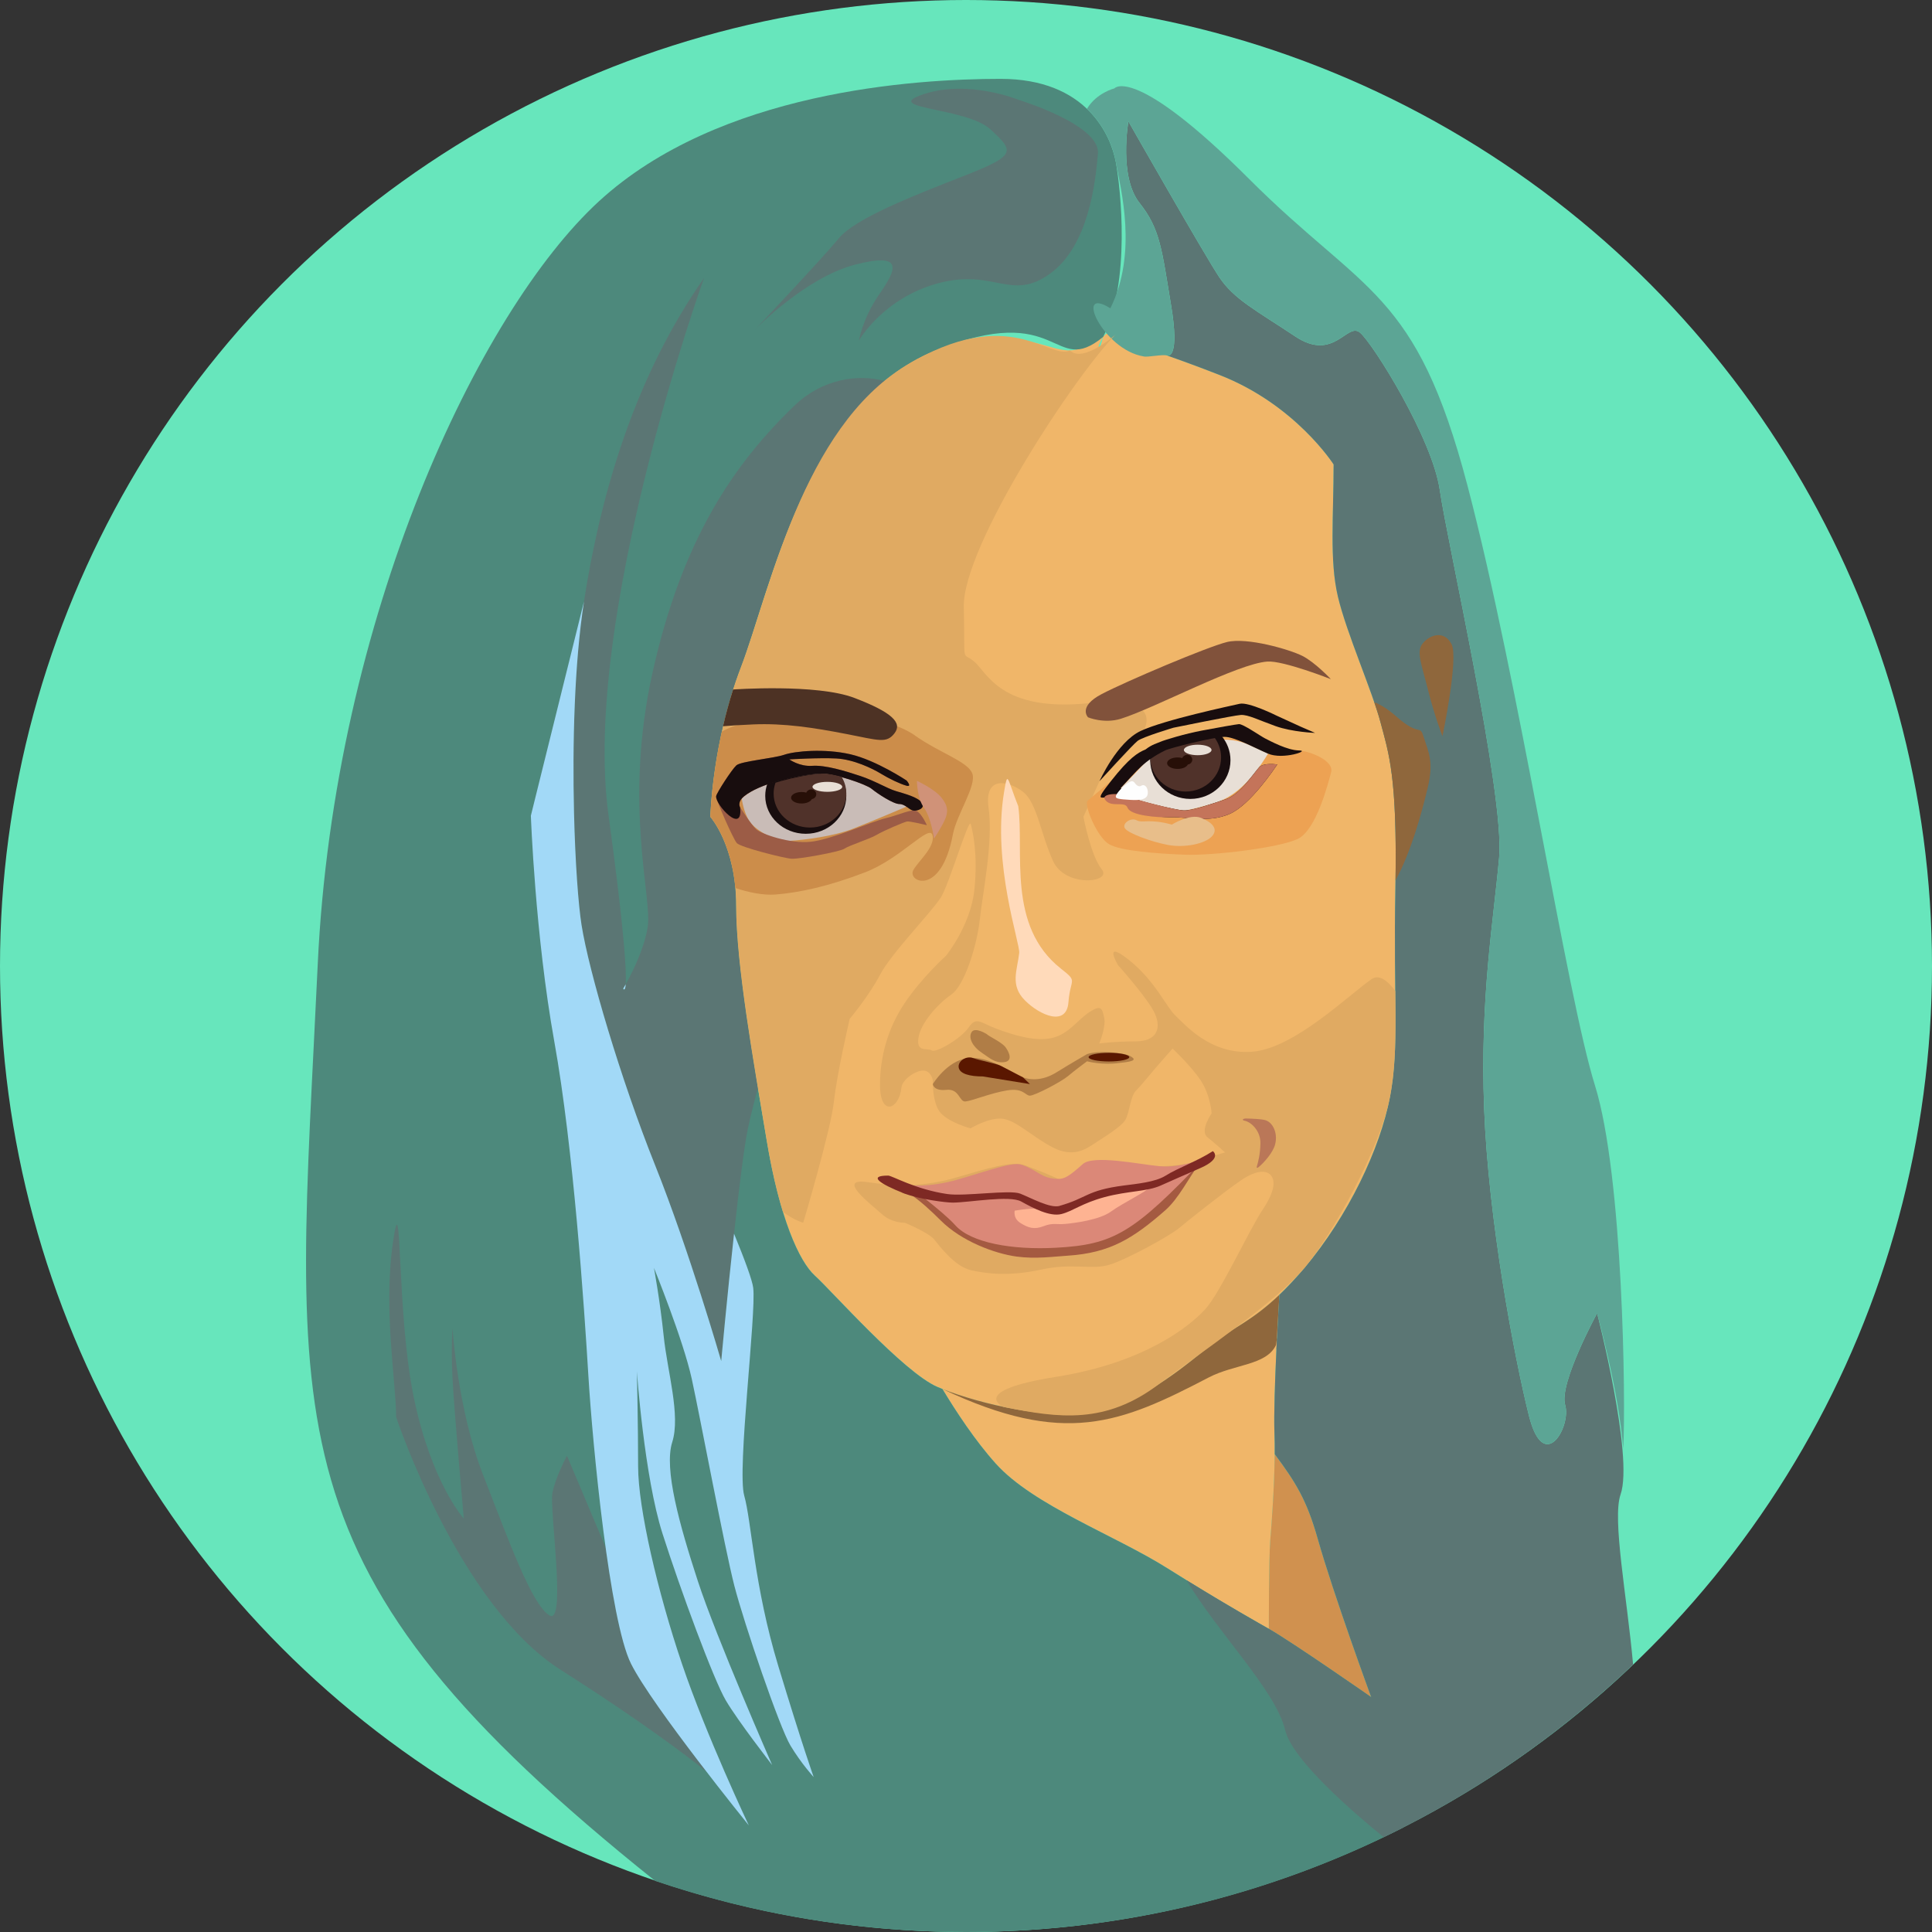 <?xml version="1.0" encoding="UTF-8"?>
<!DOCTYPE svg PUBLIC "-//W3C//DTD SVG 1.1//EN" "http://www.w3.org/Graphics/SVG/1.1/DTD/svg11.dtd">
<!-- Creator: CorelDRAW 2021.5 -->
<svg xmlns="http://www.w3.org/2000/svg" xml:space="preserve" width="132.973mm" height="132.973mm" version="1.1" style="shape-rendering:geometricPrecision; text-rendering:geometricPrecision; image-rendering:optimizeQuality; fill-rule:evenodd; clip-rule:evenodd"
viewBox="0 0 897.94 897.94"
 xmlns:xlink="http://www.w3.org/1999/xlink"
 xmlns:xodm="http://www.corel.com/coreldraw/odm/2003">
 <rect x="0" y="0" width="897.94" height="897.94" fill="#333333" stroke="none"/>
 <defs>
  <style type="text/css">
   <![CDATA[
    .fil24 {fill:#FEFEFE}
    .fil6 {fill:#A2D9F7}
    .fil5 {fill:#5B7674}
    .fil7 {fill:#5CA595}
    .fil4 {fill:#4D897C}
    .fil11 {fill:#180D0E}
    .fil15 {fill:#270F07}
    .fil10 {fill:#4D3224}
    .fil14 {fill:#50322A}
    .fil18 {fill:#5A1700}
    .fil0 {fill:#67E6BC}
    .fil30 {fill:#7E2924}
    .fil16 {fill:#81523B}
    .fil2 {fill:#8F673C}
    .fil21 {fill:#9C5C46}
    .fil22 {fill:#A45A41}
    .fil17 {fill:#B07D46}
    .fil19 {fill:#BA7758}
    .fil23 {fill:#C4745A}
    .fil20 {fill:#C9BCB7}
    .fil9 {fill:#CC8D4A}
    .fil3 {fill:#D0914F}
    .fil27 {fill:#D09278}
    .fil28 {fill:#DB8878}
    .fil8 {fill:#E0AA62}
    .fil25 {fill:#E8BE8A}
    .fil13 {fill:#E8DFD6}
    .fil12 {fill:#EDA253}
    .fil1 {fill:#F0B669}
    .fil29 {fill:#FEB392}
    .fil26 {fill:#FFDABA}
   ]]>
  </style>
 </defs>
 <g id="Plan_x0020_1">
  <circle class="fil0" cx="448.97" cy="448.97" r="448.97"/>
  <path class="fil1" d="M619.84 215.86c0,23.76 -1.98,44.55 1.98,61.37 3.96,16.83 15.84,43.55 19.8,58.4 3.96,14.85 7.92,25.74 6.93,77.21 -0.99,51.47 1.96,73.08 -2.53,97.03 -4.49,23.95 -19.46,55.39 -39.67,79.34 -20.21,23.95 -31.44,26.2 -42.66,35.18 -11.23,8.98 -30.69,26.2 -53.14,31.44 -22.46,5.24 -59.13,-4.49 -74.85,-11.23 -15.72,-6.74 -49.4,-44.91 -56.89,-51.65 -7.48,-6.74 -16.47,-26.94 -22.46,-62.87 -5.99,-35.93 -14.22,-81.58 -14.22,-109.28 0,-27.7 -11.98,-41.17 -11.98,-41.17 0,0 0.75,-34.43 14.22,-69.61 13.47,-35.18 32.74,-129.64 89.92,-146.94 57.18,-17.3 55.23,14 79.18,-9.14 -6.14,23.39 -3.43,-4.63 5.18,1.39 8.61,6.02 12.91,5.17 48.21,18.94 35.29,13.77 52.99,41.58 52.99,41.58z"/>
  <path class="fil1" d="M594.63 601.78c0,0 -2.95,47.21 -2.3,64.14 0.65,16.93 -1.3,42.31 -1.95,50.13 -0.65,7.81 -0.65,41.01 -0.65,41.01 0,0 -22.13,-12.37 -46.87,-27.99 -24.74,-15.62 -62.49,-29.29 -80.07,-48.82 -9.58,-10.64 -18.58,-24.38 -24.78,-34.68 16.77,6.65 51.12,15.27 72.53,10.27 22.46,-5.24 41.92,-22.46 53.14,-31.44 8.85,-7.08 17.7,-9.98 30.95,-22.62l0 0z"/>
  <path class="fil2" d="M594.63 601.78c-3.08,49.26 0.29,9.21 -1.58,23.38 -4.57,9.48 -19.26,8.78 -31.3,15.06 -41.13,21.46 -67.02,32.12 -123.75,5.35 16.77,6.65 51.12,15.27 72.53,10.27 22.46,-5.24 41.92,-22.46 53.14,-31.44 8.85,-7.08 17.7,-9.98 30.95,-22.62l0 0z"/>
  <path class="fil3" d="M592.45 675.84c9.84,13.23 14.91,21.4 19.98,39.3 7.38,26.09 24.86,73.67 24.86,73.67 0,0 -36.55,-25.45 -47.57,-31.75 0,0 0,-33.2 0.65,-41.01 0.53,-6.39 1.94,-24.55 2.07,-40.21z"/>
  <path class="fil4" d="M514.11 147.11c0.64,-1.23 1.29,-2.5 1.95,-3.82 0,0 -1.53,1.53 -1.95,3.82zm-1.35 9.43c12.8,-25.79 8.12,-68.65 5.85,-81.17 -2.28,-12.53 -13.67,-38.72 -53.52,-38.72 -39.86,0 -130.96,5.69 -186.76,56.94 -55.8,51.25 -123.13,193.52 -130.66,354.66 -10.13,216.89 -25.61,280.01 156.79,425.92 45.35,15.41 93.96,23.77 144.52,23.77 73.1,0 142.11,-17.48 203.11,-48.48 -2.62,-28.87 -14.78,-60.65 -14.78,-60.65 0,0 -36.55,-25.45 -47.57,-31.75 0,0 -22.13,-12.37 -46.87,-27.99 -24.74,-15.62 -62.49,-29.29 -80.07,-48.82 -9.58,-10.64 -18.58,-24.38 -24.78,-34.68 -0.82,-0.32 -1.59,-0.64 -2.32,-0.95 -15.72,-6.74 -49.4,-44.91 -56.89,-51.65 -7.48,-6.74 -16.47,-26.94 -22.46,-62.87 -5.99,-35.93 -14.22,-81.58 -14.22,-109.28 0,-27.7 -11.98,-41.17 -11.98,-41.17 0,0 0.75,-34.43 14.22,-69.61 13.47,-35.18 30.53,-122.84 89.92,-146.94 59.39,-24.1 54.69,12.86 78.48,-6.55zm78.44 548.65l-0 -0 -0 0.07 0 -0.07zm-99.65 -47.95c-0.71,-0.03 -1.42,-0.07 -2.14,-0.11 0.72,0.05 1.43,0.08 2.14,0.11zm-22.88 -2.9l-2.29 -0.47c0.76,0.16 1.52,0.32 2.29,0.47z"/>
  <path class="fil5" d="M327.22 129.21c-31.89,45.56 -47.83,99.09 -55.81,150.34 -7.97,51.25 -4.56,128.7 -1.14,150.34 3.42,21.64 18.22,71.75 34.17,111.61 15.95,39.86 30.75,91.11 30.75,91.11 0,0 6.66,-72.48 11.39,-102.5 1.02,-6.48 3.09,-14.94 5.66,-24.4 -5.07,-30.45 -10.13,-63.19 -10.13,-84.9 0,-27.7 -11.98,-41.17 -11.98,-41.17 0,0 0.75,-34.43 14.22,-69.61 11.54,-30.12 25.7,-98.72 66.82,-132.95 -12.33,-3.36 -28.94,-1.02 -41.82,11.35 -28.47,27.33 -52.39,62.64 -66.06,124.14 -13.67,61.5 -0,104.78 -2.28,118.45 -2.28,13.67 -11.39,28.47 -11.39,28.47 0,0 5.63,10.68 -6.83,-80.86 -12.46,-91.54 44.42,-249.42 44.42,-249.42zm-143.12 529.38c0,-16.48 -5.99,-49.44 -1.5,-80.9 4.49,-31.46 1.5,32.21 9.74,71.91 8.24,39.7 23.22,56.18 23.22,56.18 0,0 -4.5,-50.19 -5.24,-65.17 -0.75,-14.98 0,-23.22 0,-23.22 0,0 2.25,37.45 14.23,68.17 11.98,30.71 22.47,59.93 30.71,65.17 8.24,5.24 0,-49.44 1.5,-56.93 1.5,-7.49 6.74,-17.23 6.74,-17.23l17.95 42.54c3.3,23.81 7.36,45.22 11.82,54.15 5.48,10.96 21.66,32.8 35.02,50.13 0,0 -20.44,-17.21 -67.82,-47.37 -47.38,-30.15 -76.37,-117.43 -76.37,-117.43zm289.15 -612.25c0,0 -23.25,-9.47 -43.92,-2.58 -20.67,6.89 19.81,6.03 31,16.36 11.2,10.33 12.06,12.06 -12.06,21.53 -24.11,9.47 -50.81,19.8 -58.56,29.28 -7.75,9.47 -38.75,42.2 -38.75,42.2 0,0 23.25,-24.11 46.5,-30.14 23.25,-6.03 18.95,2.58 11.2,13.78 -7.75,11.2 -9.47,21.53 -9.47,21.53 0,0 11.19,-19.81 37.03,-26.7 25.84,-6.89 33.59,8.61 51.67,-4.3 18.09,-12.92 21.28,-42.59 22.39,-55.98 1.11,-13.39 -37.03,-24.97 -37.03,-24.97zm69.3 118.93c0.51,0.14 5.82,1.08 1.71,-23.56 -4.31,-25.85 -4.97,-35.18 -14.65,-47.39 -9.68,-12.2 -5.17,-37.91 -5.17,-37.91 0,0 35.33,62.04 42.22,72.38 6.89,10.34 17.23,15.51 35.33,27.57 18.09,12.06 24.12,-6.89 30.16,-1.72 6.03,5.17 33.6,49.11 37.05,73.24 3.45,24.12 30.16,141.3 27.57,170.6 -2.58,29.29 -8.96,65.24 -6.98,116.76 1.98,51.53 13.87,114.94 20.81,142.69 6.94,27.75 19.82,4.95 16.84,-4.96 -2.97,-9.91 14.86,-42.61 14.86,-42.61 0,0 17.08,66.57 10.9,84.22 -3.99,11.4 2.99,47.47 5.82,79.06 -33.99,32.47 -73.06,59.66 -115.91,80.24 -14.24,-11.57 -42.46,-35.91 -45.78,-49.73 -4.46,-18.59 -31.14,-44.93 -45.85,-69.69 21.03,12.99 38.24,22.6 38.24,22.6 11.01,6.3 47.57,31.75 47.57,31.75 0,0 -17.48,-47.58 -24.86,-73.67 -5.07,-17.91 -10.14,-26.07 -19.98,-39.3l0 -0c0.03,-3.48 -0,-6.84 -0.12,-9.92 -0.65,-16.93 2.3,-64.14 2.3,-64.14l-0 -0c3.56,-3.39 7.43,-7.49 11.71,-12.56 20.21,-23.95 35.18,-55.39 39.67,-79.34 4.49,-23.95 1.54,-45.56 2.53,-97.03 0.99,-51.48 -2.97,-62.36 -6.93,-77.21 -3.96,-14.85 -15.84,-41.58 -19.8,-58.4 -3.96,-16.83 -1.98,-37.62 -1.98,-61.37 0,0 -17.7,-27.81 -52.99,-41.58 -10.56,-4.12 -18.34,-6.93 -24.3,-9.01z"/>
  <path class="fil6" d="M246.73 379.07c0,0 1.98,55.46 10.89,104.98 8.91,49.52 13.87,122.81 15.85,155.49 1.98,32.68 9.9,113.9 19.81,133.71 9.9,19.81 54.75,75.15 54.75,75.15 0,0 -19.74,-41.66 -31.06,-75.07 -11.33,-33.41 -20.39,-72.49 -20.39,-91.74 0,-19.25 -0.57,-44.17 -0.57,-44.17 0,0 3.4,48.7 11.89,75.32 8.49,26.62 23.78,67.96 29.45,77.58 5.66,9.63 21.52,30.01 21.52,30.01 0,0 -26.05,-59.46 -34.54,-85.51 -8.49,-26.05 -15.85,-52.1 -11.89,-64.56 3.96,-12.46 -2.27,-32.84 -3.97,-49.27 -1.7,-16.42 -4.53,-31.71 -4.53,-31.71 0,0 13.59,33.41 17.56,51.53 3.96,18.12 15.29,78.72 19.82,96.27 4.53,17.55 20.95,65.69 26.05,74.19 5.1,8.49 10.81,14.67 10.81,14.67 0,0 -5.1,-14.16 -16.43,-51.54 -11.33,-37.38 -12.46,-67.4 -15.86,-79.29 -3.4,-11.89 5.68,-84.6 4.18,-96.59 -0.45,-3.61 -3.99,-13.16 -8.91,-25.14 -3.22,29.34 -5.96,59.22 -5.96,59.22 0,0 -14.8,-51.25 -30.75,-91.11 -15.94,-39.86 -30.75,-89.97 -34.17,-111.61 -1.47,-9.3 -2.94,-28.92 -3.5,-52.34l-0 -0.19 0 -0.07c-0.74,-31 0.11,-68.6 4.65,-97.73l-24.69 99.53zm44.15 78.3l-0.04 -0.11c-0.27,3.97 -1.19,2.23 -1.19,2.23 0,0 0.48,-0.77 1.23,-2.12z"/>
  <path class="fil7" d="M516.06 143.29c12.8,-25.79 4.83,-55.4 2.55,-67.93 -1.17,-6.45 -4.76,-16.53 -13.42,-24.79 4.47,-7.44 12.75,-9.49 12.75,-9.49 0,0 9.12,-11.39 62.68,42.17 53.56,53.56 77.5,51.29 101.43,142.46 23.93,91.17 46.12,236.78 59.23,278.72 13.11,41.94 14.39,147.4 13.15,168.77l0 0.01c-2.06,-26.49 -12.14,-62.86 -12.14,-62.86 0,0 -17.83,32.7 -14.86,42.61 2.97,9.91 -9.91,32.7 -16.84,4.96 -6.94,-27.74 -18.83,-91.16 -20.81,-142.69 -1.98,-51.53 4.39,-87.47 6.98,-116.76 2.58,-29.29 -24.12,-146.47 -27.57,-170.6 -3.45,-24.12 -31.02,-68.07 -37.05,-73.24 -6.03,-5.17 -12.06,13.79 -30.16,1.72 -18.09,-12.06 -28.43,-17.23 -35.33,-27.57 -6.89,-10.34 -42.22,-72.38 -42.22,-72.38 0,0 -4.51,25.71 5.17,37.91 9.68,12.2 10.34,21.54 14.65,47.39 4.11,24.64 -1.2,23.71 -1.71,23.56 -2.07,-0.73 -9.4,0.94 -11.07,0.38 -18.78,-3.07 -32.65,-33.2 -15.42,-22.36z"/>
  <path class="fil8" d="M518.64 155.34c-18.49,18.39 -71.33,98.39 -70.69,126.76 0.64,28.37 -1.17,20.23 4.87,25.4 6.04,5.18 12.42,23.56 53.43,19.3 41.01,-4.26 22.47,17.53 22.47,17.53l-17.72 18.74 -7.45 16.53c0,0 3.4,18.16 8.51,24.4 5.11,6.24 -16.92,8.76 -22.65,-3.85 -5.72,-12.61 -7.43,-26.79 -13.67,-31.9 -6.24,-5.11 -18.52,-8.48 -16.27,7.28 2.25,15.76 -2.89,40.39 -4.07,51.71 -1.18,11.32 -6.84,30.55 -13.25,34.99 -6.41,4.44 -14.31,13.32 -15.3,20.23 -0.99,6.91 4.24,4.46 6.19,5.75 1.95,1.3 13.63,-5.52 17.2,-10.71 3.57,-5.19 5.19,-2.27 12.98,0.65 7.79,2.92 18.17,6.16 25.96,4.22 7.79,-1.95 11.68,-8.44 17.2,-12.01 5.52,-3.57 5.84,-1.62 6.81,2.6 0.97,4.22 -2.27,12.01 -2.27,12.01 0,0 7.14,-0.97 16.87,-0.97 9.73,0 12.01,-5.84 9.09,-12.65 -2.92,-6.82 -17.2,-22.71 -17.2,-22.71 0,0 -7.46,-12.33 4.87,-2.6 12.33,9.73 17.52,22.06 21.74,25.96 4.22,3.89 16.17,18.32 35.68,16.81 19.51,-1.5 44.69,-26.25 55.54,-33.77 3.29,-2.28 7.15,0.43 10.98,5.5l0.01 0.87 0 0.09 0.01 0.95 0 0.5 0 0.45 0.01 0.93 0 0.13 0.01 0.79 0.01 0.7 0.01 1.13 0 0.34 0 0.56 0.01 1.77 0 0.54 0 0.34 0 0.87 0 0.2 0 0.66 0 0.72 0 0.13 0 0.84 0 0.84 -0 0.83 0 0.07 -0 0.75 -0 0.57 -0 0.24 -0.01 0.81 -0 0.26 -0.01 0.54 -0.01 0.75 -0 0.05 -0.01 0.79 -0 0.44 -0.01 0.35 -0.01 0.78 -0 0.14 -0.01 0.64 -0.01 0.61 -0 0.16 -0.02 0.76 -0.01 0.31 -0.01 0.45 -0.02 0.75 0 0.02 -0.02 0.73 -0.02 0.48 -0.01 0.26 -0.03 0.74 -0.01 0.19 -0.02 0.54 -0.03 0.64 -0.01 0.09 -0.04 0.73 -0.02 0.36 -0.02 0.36 -0.04 0.72 -0 0.08 -0.04 0.63 -0.03 0.52 -0.01 0.19 -0.05 0.71 -0.02 0.25 -0.03 0.46 -0.05 0.69 -0 0.02 -0.06 0.7 -0.03 0.41 -0.03 0.29 -0.06 0.7 -0.01 0.14 -0.09 0.9 -0.02 0.23 -0.01 0.12 -0.07 0.69 -0.03 0.3 -0.04 0.39 -0.08 0.69 -0 0.04 -0.08 0.65 -0.06 0.47 -0.03 0.22 -0.09 0.69 -0.03 0.2 -0.07 0.49 -0.09 0.63 -0.01 0.06 -0.1 0.69 -0.05 0.37 -0.05 0.32 -0.11 0.69 -0.02 0.1 -0.09 0.59 -0.09 0.53 -0.03 0.16 -0.12 0.69 -0.05 0.26 -0.08 0.43 -0.13 0.69c-4.49,23.95 -27.43,64.83 -39.67,79.34 -13.79,16.34 -48.71,39.64 -67.52,53.94 -24.85,18.88 -46.5,16.05 -72.46,10.72 0,0 -16.62,-7.46 24.51,-13.98 41.13,-6.53 62.02,-23.5 69.2,-31.33 7.18,-7.83 20.24,-36.56 26.77,-46.35 6.53,-9.79 5.44,-14.03 3.82,-15.98 -1.62,-1.95 -5.84,-3.25 -14.28,2.6 -8.44,5.84 -24.67,18.83 -28.56,22.07 -3.89,3.25 -23.69,14.28 -32.13,16.88 -8.44,2.6 -16.88,-0.97 -31.81,2.27 -14.93,3.25 -24.99,1.95 -32.46,0.33 -7.47,-1.62 -14.61,-11.04 -17.2,-14.28 -2.6,-3.25 -13.63,-7.79 -13.63,-7.79 0,0 -6.13,0.15 -10.61,-3.96 -4.48,-4.11 -22.02,-17.17 -6.72,-14.93 15.3,2.24 27.25,1.87 41.43,-2.24 14.18,-4.11 25.76,-7.84 31.73,-5.6 5.97,2.24 13.44,5.22 16.8,7.09 3.36,1.87 8.96,-2.98 12.32,-5.6 3.36,-2.61 13.44,-2.61 23.89,-1.49 10.45,1.12 20.9,0 26.5,-1.87 5.6,-1.87 13.44,-4.11 13.44,-4.11 0,0 -4.48,-4.11 -8.21,-7.09 -3.73,-2.99 1.98,-11.09 1.98,-11.09 0,0 -0.57,-8.51 -5.11,-15.33 -4.54,-6.81 -13.06,-14.76 -13.06,-14.76 0,0 -4.54,5.11 -7.95,9.08 -3.41,3.97 -6.44,7.85 -9.05,10.46 -2.61,2.61 -2.99,10.08 -4.85,13.44 -1.87,3.36 -10.08,8.21 -14.56,11.2 -4.48,2.99 -10.08,6.35 -19.04,1.87 -8.96,-4.48 -17.17,-12.69 -23.52,-13.44 -6.35,-0.75 -14.93,4.48 -14.93,4.48 0,0 -9.7,-2.61 -13.81,-7.09 -4.11,-4.48 -3.73,-15.3 -3.73,-15.3 0,0 -0.75,-4.48 -4.48,-4.48 -3.73,0 -9.74,4.33 -10.08,7.84 -0.99,10.25 -10.09,13.94 -9.97,-1.57 0.09,-12.49 3.41,-25.55 11.36,-37.48 7.95,-11.92 19.31,-22.15 19.31,-22.15 0,0 11.48,-14.03 13.2,-30.77 1.72,-16.74 -0.86,-27.48 -1.72,-30.48 -0.86,-3 -9.87,27.48 -13.74,33.92 -3.87,6.44 -23.19,26.19 -28.34,36.07 -5.15,9.88 -14.17,20.61 -14.17,20.61 0,0 -5.82,24.9 -7.32,38.41 -1.5,13.52 -14.27,56.32 -14.27,56.32 0,0 -4.21,-1.14 -9.42,-5.01 -2.76,-9.03 -5.35,-20.05 -7.53,-33.16 -5.99,-35.93 -14.22,-81.58 -14.22,-109.28 0,-27.7 -11.98,-41.17 -11.98,-41.17 0,0 0.75,-34.43 14.22,-69.61 13.47,-35.18 28.61,-111.11 76.71,-140.16 48.09,-29.05 66.46,-2.36 76.18,-7.02 6.16,6.09 21.39,-7.51 21.39,-7.51z"/>
  <path class="fil9" d="M425.25 341.86c11.6,8.16 24.49,12.03 26.64,17.62 2.15,5.58 -7.26,19.01 -9.02,28.35 -5.47,29.01 -21.06,22.09 -18.47,16.75 1.89,-3.9 10.31,-10.74 9.02,-16.33 -1.29,-5.59 -14.61,10.74 -31.36,17.19 -16.75,6.44 -30.5,9.45 -41.67,10.31 -5.7,0.44 -12.62,-1.02 -18.61,-3.02 -1.98,-22.25 -11.62,-33.11 -11.62,-33.11 0,0 0.37,-17.15 5.33,-39.61 7.37,-4.07 20.03,-7.04 41.01,-8.13 33.44,-1.74 48.77,9.96 48.77,9.96z"/>
  <path class="fil10" d="M340.72 320.46c0,0 38.89,-2.79 56.4,3.92 17.52,6.71 22.36,11.55 18.64,16.4 -3.73,4.84 -7.08,3.35 -22.36,0.37 -15.28,-2.98 -29.16,-5.07 -43.23,-4.47 -6.22,0.26 -10.87,0.58 -14.13,0.86 1.27,-5.47 2.81,-11.21 4.68,-17.08z"/>
  <path class="fil2" d="M648.61 409.18c7.18,-13.26 11.89,-30.38 14.89,-42.8 3,-12.41 0.43,-16.69 -1.71,-23.54 -2.14,-6.85 -1.42,0.23 -12.84,-9.85 -3.78,-3.34 -7.27,-5.49 -10.24,-6.67 1.17,3.42 2.18,6.57 2.91,9.32 3.86,14.49 7.73,25.21 6.99,73.54l0 0z"/>
  <path class="fil2" d="M670.42 342.17c0,0 -3.66,-9.29 -6.76,-21.67 -3.09,-12.39 -5.63,-17.73 -2.25,-21.67 3.38,-3.94 9.85,-5.91 13.23,0.56 3.38,6.47 -4.22,42.78 -4.22,42.78z"/>
  <path class="fil11" d="M511.01 363.08c0,0 8.1,-18.15 19.12,-23.34 11.02,-5.19 41.81,-11.67 46.02,-12.64 4.22,-0.97 17.18,5.51 17.18,5.51l11.34 5.19 6.54 2.83c0,0 -10.57,-0.37 -18.35,-3.15 -7.79,-2.78 -12.79,-5.38 -16.13,-5.19 -3.34,0.19 -31.33,5.93 -31.33,5.93 0,0 -14.27,4.26 -16.68,6.12 -2.41,1.85 -17.72,18.74 -17.72,18.74z"/>
  <path class="fil12" d="M505.38 372.24c-1.47,2.45 4.66,16.92 10.05,20.11 5.39,3.19 22.56,4.41 35.31,4.9 12.75,0.49 43.89,-3.19 52.47,-7.36 8.58,-4.17 13.97,-25.5 15.45,-30.89 1.47,-5.39 -9.25,-9.45 -13.65,-10.04l-0 0c1.1,0.8 -9.63,3.91 -15.65,1.3 -5.09,-2.2 -11.19,-5.42 -15.89,-6.93l-0 0c-2.15,-0.42 -11.81,0.72 -21.41,2.34 -4.84,1.19 -9.12,2.41 -10.52,3.11 -3.06,1.53 -12.52,4.47 -14.06,4.94 -7.32,6.06 -22.08,18.51 -22.08,18.51zm98.41 -23.45c-1.14,-0.18 -2.71,-0.44 -4.54,-0.75 1.6,0.46 3.16,0.75 4.54,0.75z"/>
  <path class="fil13" d="M520.95 366.2c0,0 12.11,-12.03 15.32,-16.76 3.21,-4.73 20.6,-5.21 28.89,-5.66 8.29,-0.45 12.79,1.21 16.31,2.86 3.52,1.65 7.88,3.63 7.88,3.63 0,0 -1.97,3.35 -4.76,7.09 -0.61,0.74 -1.39,1.76 -2.3,2.92l-0 0.01 -0.01 0.01c-3.73,4.46 -8.84,9.75 -16.48,12.46l-1.32 0.44 -0.02 0.01c-4.09,1.25 -8.86,2.56 -13.35,3.45 -0.4,0.02 -0.77,0.03 -1.11,0.01 -3.28,-0.19 -15.52,-3.12 -21.9,-5.07 -3.91,-2.72 -7.11,-5.35 -7.15,-5.38l-0 -0z"/>
  <path class="fil11" d="M567.65 341.93c2.65,3.11 4.24,7.08 4.24,11.41 0,9.93 -8.35,17.98 -18.65,17.98 -10.3,0 -18.65,-8.05 -18.65,-17.98 0,-0.77 0.05,-1.54 0.15,-2.29 2.55,-0.89 4.95,-1.79 6.28,-2.46 3.05,-1.53 17.91,-5.2 26.64,-6.67z"/>
  <path class="fil14" d="M563.79 341.93c2.34,2.74 3.74,6.25 3.74,10.08 0,8.77 -7.38,15.88 -16.48,15.88 -9.1,0 -16.48,-7.11 -16.48,-15.88 0,-0.68 0.05,-1.36 0.13,-2.02 2.26,-0.79 4.37,-1.58 5.55,-2.17 2.7,-1.35 15.82,-4.59 23.53,-5.89z"/>
  <path class="fil15" d="M551.74 350.82c1.32,0 2.4,1.01 2.4,2.26 0,1.14 -0.9,2.09 -2.07,2.24 -0.51,1.17 -2.45,2.05 -4.75,2.05 -2.7,0 -4.89,-1.2 -4.89,-2.67 0,-1.48 2.19,-2.67 4.89,-2.67 0.78,0 1.52,0.1 2.18,0.28 0.34,-0.86 1.22,-1.48 2.25,-1.48z"/>
  <ellipse class="fil13" cx="556.66" cy="348.56" rx="6.42" ry="2.44"/>
  <path class="fil16" d="M505.69 333.39c0,0 -4.93,-4.93 6.41,-10.84 11.33,-5.91 48.83,-21.84 58.15,-24.15 9.32,-2.31 29.07,3.45 34.99,6.41 5.92,2.96 13.31,10.84 13.31,10.84 0,0 -22.08,-8.67 -29.47,-8.18 -13.84,0.92 -52.21,21.6 -68.12,26.58 -7.88,2.46 -15.27,-0.66 -15.27,-0.66z"/>
  <path class="fil17" d="M505.2 489.93c5.82,-1.94 17.46,-0.55 19.96,0.83 2.49,1.39 3.33,2.5 -4.72,3.24 -7.86,1.23 -15.23,-0.74 -15.23,-0.74 0,0 -5.65,4.18 -8.84,6.88 -3.19,2.7 -15.48,9.09 -17.69,9.09 -2.21,0 -2.95,-3.68 -10.56,-2.46 -7.62,1.23 -16.46,4.91 -19.41,5.16 -2.95,0.25 -2.75,-6.06 -8.84,-5.4 -6.09,0.65 -6.32,-2.68 -6.32,-2.68 0,0 6.56,-10.83 16.14,-12.06 9.58,-1.23 20.64,6.64 24.32,8.36 3.68,1.72 9.83,2.7 16.95,-1.72 7.12,-4.42 14.25,-8.49 14.25,-8.49z"/>
  <path class="fil18" d="M456.72 500.3c-5.98,0 -10.71,-1.21 -11.15,-4.2 -0.43,-2.99 3.55,-5.49 6.62,-4.36 3.07,1.13 10.81,2.56 12.82,3.57 2.01,1.01 10.46,5.42 10.46,5.42l3.21 3.12 -21.97 -3.56z"/>
  <ellipse class="fil18" cx="515.4" cy="491.33" rx="9.46" ry="2.01"/>
  <path class="fil19" d="M578.5 520.89c3.2,0.69 7.39,4.85 7.31,10.43 -0.08,5.24 -1.08,8.85 -1.67,10.82 -0.22,0.73 0.17,0.84 0.85,0.29 2.48,-2.05 6.69,-6.74 7.67,-10.62 1.34,-5.38 -1.22,-10.39 -4.77,-11.24 -2.14,-0.52 -5.96,-0.65 -8.66,-0.72 -1.45,-0.04 -2.38,0.7 -0.73,1.05z"/>
  <path class="fil20" d="M421.28 374.91c0,0 -16.1,6.88 -24.94,10.31 -8.84,3.44 -22.39,5.15 -29.16,5.57 -6.77,0.42 -15.76,-4.66 -18.72,-8.95 -2.96,-4.29 -3.71,-10.72 -3.71,-10.72 0,0 4.72,-4.88 13.92,-7.23 9.2,-2.36 19.46,-7.52 27.2,-4.76 7.73,2.76 23.31,7.06 26.09,9.2 2.78,2.14 9.32,6.58 9.32,6.58z"/>
  <path class="fil21" d="M421.37 362.77c0,0 -14.11,-9.41 -26.09,-12.19 -11.98,-2.78 -25.87,-1.5 -30.79,0.21 -4.92,1.71 -20.1,2.99 -22.24,4.92 -2.14,1.92 -9.19,12.83 -9.41,14.33 -0.21,1.5 7.91,19.89 9.62,21.81 1.71,1.93 22.02,7.06 25.45,7.27 3.42,0.21 22.45,-3.21 24.59,-4.7 2.14,-1.5 11.76,-4.49 14.97,-6.42 3.21,-1.93 12.83,-5.99 14.11,-6.2 1.28,-0.21 9.2,1.71 9.2,1.71 0,0 -2.14,-4.92 -4.49,-6.42 -2.35,-1.5 -8.34,1.71 -14.75,3.21 -6.42,1.5 -24.81,9.84 -34.64,10.91 -9.84,1.07 -23.09,-3.64 -25.45,-5.78 -2.35,-2.14 -7.48,-10.26 -7.48,-10.26 0,0 -1.5,-2.35 1.92,-5.13 3.42,-2.78 9.62,-5.34 15.18,-6.84 5.56,-1.5 14.11,-3.42 20.32,-3.64 6.2,-0.21 21.17,4.92 23.74,7.06 2.57,2.14 10.05,7.06 12.83,7.06 2.78,0 4.54,2.66 6.44,3.04 1.9,0.38 5.96,-1.12 4.04,-3.68 -1.92,-2.57 -7.7,-4.06 -11.97,-5.35 -4.28,-1.28 -9.62,-4.71 -16.68,-7.06 -7.06,-2.35 -16.25,-5.13 -22.24,-4.7 -5.99,0.43 -10.69,-2.99 -10.69,-2.99 0,0 13.69,-0.85 21.81,-0.43 8.13,0.43 16.89,4.7 20.74,7.06 3.85,2.35 8.77,4.7 11.76,5.56 2.99,0.86 0.21,-2.35 0.21,-2.35z"/>
  <path class="fil11" d="M421.37 362.77c0,0 -14.11,-9.41 -26.09,-12.19 -11.98,-2.78 -25.87,-1.5 -30.79,0.21 -4.92,1.71 -20.1,2.99 -22.24,4.92 -2.14,1.92 -9.19,12.83 -9.41,14.33 -0.54,3.77 12.69,18.32 11.12,5.13 0,0 -1.5,-2.35 1.92,-5.13 3.42,-2.78 9.62,-5.34 15.18,-6.84 5.56,-1.5 14.11,-3.42 20.32,-3.64 6.2,-0.21 21.17,4.92 23.74,7.06 2.57,2.14 10.05,7.06 12.83,7.06 2.78,0 4.54,2.66 6.44,3.04 1.9,0.38 5.96,-1.12 4.04,-3.68 -1.92,-2.57 -7.7,-4.06 -11.97,-5.35 -4.28,-1.28 -9.62,-4.71 -16.68,-7.06 -7.06,-2.35 -16.25,-5.13 -22.24,-4.7 -5.99,0.43 -10.69,-2.99 -10.69,-2.99 0,0 13.69,-0.85 21.81,-0.43 8.13,0.43 16.89,4.7 20.74,7.06 3.85,2.35 8.77,4.7 11.76,5.56 2.99,0.86 0.21,-2.35 0.21,-2.35z"/>
  <path class="fil11" d="M390.91 361.22c1.55,2.56 2.43,5.52 2.43,8.67 0,9.74 -8.44,17.63 -18.84,17.63 -10.41,0 -18.84,-7.89 -18.84,-17.63 0,-1.96 0.34,-3.85 0.98,-5.61 1.05,-0.34 2.11,-0.66 3.14,-0.94 5.78,-1.56 14.68,-3.56 21.13,-3.78 2.43,-0.08 6.16,0.62 10.01,1.66z"/>
  <path class="fil14" d="M391.16 361.05c1.39,2.29 2.18,4.95 2.18,7.77 0,8.73 -7.56,15.8 -16.89,15.8 -9.33,0 -16.89,-7.07 -16.89,-15.8 0,-1.76 0.31,-3.45 0.87,-5.03 0.95,-0.31 1.89,-0.59 2.82,-0.84 5.18,-1.4 13.16,-3.19 18.94,-3.39 2.18,-0.07 5.52,0.56 8.97,1.49z"/>
  <ellipse class="fil13" cx="384.54" cy="365.7" rx="6.91" ry="2.32"/>
  <path class="fil15" d="M376.98 366.89c1.32,0 2.4,1.01 2.4,2.26 0,1.14 -0.9,2.09 -2.07,2.24 -0.51,1.17 -2.45,2.05 -4.75,2.05 -2.7,0 -4.89,-1.2 -4.89,-2.67 0,-1.48 2.19,-2.67 4.89,-2.67 0.78,0 1.52,0.1 2.18,0.28 0.34,-0.86 1.22,-1.48 2.25,-1.48z"/>
  <path class="fil22" d="M557.32 541c-4.88,6.51 -9.48,16.04 -15.8,21.57 -14.9,13.03 -25.58,19.74 -45.23,21.03 -6.56,0.43 -15.06,1.61 -23.8,0.42 -10.35,-1.42 -25.65,-7.16 -35.31,-16.82 -4.23,-4.23 -9.57,-9.21 -14.13,-12.14 -4.56,-2.93 -6.37,0.28 2.09,-0.04 8.46,-0.33 39.82,-13.87 49.8,-7.86 9.98,6.02 18.39,3.21 21.64,1.66 3.25,-1.55 7.81,-5.86 17.25,-5.86 9.44,0 25.74,1.52 28.93,1.26 3.19,-0.25 14.54,-3.22 14.54,-3.22z"/>
  <path class="fil17" d="M458.61 480.62c1.03,1.12 6.99,3.73 8.76,6.15 1.77,2.42 3.49,6.44 -0.75,6.9 -4.23,0.46 -6.52,-1.86 -10.44,-4.47 -3.92,-2.61 -6.24,-6.71 -4.66,-9.42 1.58,-2.7 7.08,0.84 7.08,0.84z"/>
  <path class="fil11" d="M593.64 355.32c-1.23,1.72 -12.51,18.88 -22.31,23.05 -9.81,4.17 -20.1,1.22 -26.97,1.47 -6.87,0.25 -16.92,-2.45 -18.88,-5.15 -1.96,-2.7 -3.19,-3.68 -8.34,-4.17 -5.15,-0.49 -9.17,3.15 -0.74,-7.56 8.43,-10.71 12.37,-13.14 16.01,-14.63 3.09,-2.4 5.45,-2.89 7.06,-3.62 1.61,-0.73 11.31,-3.71 19.28,-5.19 7.97,-1.48 15.2,-2.78 17.05,-2.97 1.85,-0.19 10.01,5.56 12.24,6.68 2.22,1.11 10.38,5.56 15.76,5.56 5.38,0 -7.6,4.45 -14.46,1.48 -6.86,-2.97 -15.57,-7.79 -20.21,-7.79 -4.64,0 -25.18,5.08 -27.62,6.3 -10.15,5.07 -12.86,9.25 -20.57,17.42 0,0 0.85,2.61 3.55,4.08 2.7,1.47 21.33,6.13 25.5,6.37 4.17,0.25 12.75,-2.94 19.61,-5.15 6.86,-2.21 13.49,-12.75 15.69,-14.96 2.21,-2.21 8.34,-1.23 8.34,-1.23z"/>
  <path class="fil23" d="M593.64 355.32c-1.23,1.72 -12.51,18.88 -22.31,23.05 -9.81,4.17 -20.1,1.22 -26.97,1.47 -6.87,0.25 -18.98,-0.88 -20.28,-4.39 -1.3,-3.51 -7.77,0.37 -10.6,-3.95 -1.59,-2.43 5.86,-3.44 11.02,-1.21 2.82,1.22 21.33,6.13 25.5,6.37 4.17,0.25 12.75,-2.94 19.61,-5.15 6.86,-2.21 13.49,-12.75 15.69,-14.96 2.21,-2.21 8.34,-1.23 8.34,-1.23z"/>
  <path class="fil24" d="M527.43 363.89c-0.97,-1.19 -1.72,-1.19 -4.31,0.86 -2.59,2.05 -4.53,4.53 -4.53,5.5 0,0.97 1.62,1.19 6.68,1.51 5.07,0.32 7.98,-0.33 8.19,-3.02 0.21,-2.69 -1.4,-4.53 -3.02,-3.56 -1.62,0.97 -3.02,-1.29 -3.02,-1.29z"/>
  <path class="fil25" d="M544.63 383.25c-10.33,-2.87 -13.77,-0.57 -16.36,-2.01 -2.58,-1.44 -6.89,1.43 -5.45,3.73 1.44,2.3 12.34,6.31 20.09,7.75 7.75,1.43 17.22,-0.57 20.37,-4.02 3.16,-3.44 0,-6.6 -5.16,-8.61 -5.17,-2.01 -13.49,3.16 -13.49,3.16z"/>
  <path class="fil26" d="M473.27 374.74c-5.28,-13.2 -4.85,-17.17 -6.61,-6.61 -5.58,33.51 7.53,70.39 7.04,74.81 -0.88,7.92 -4.4,14.96 2.64,22 7.04,7.04 19.36,12.32 20.24,0.88 0.88,-11.44 4.65,-9.23 -3.45,-15.59 -25.31,-19.89 -17.01,-54.5 -19.87,-75.49z"/>
  <path class="fil27" d="M426.17 362.92c0,0 7.95,3.64 11.26,7.62 3.31,3.98 3.31,6.96 1.66,10.6 -1.66,3.64 -4.97,8.61 -4.97,8.61 0,0 -1.32,-9.61 -4.64,-14.24 -3.31,-4.64 -3.31,-12.59 -3.31,-12.59z"/>
  <path class="fil28" d="M422.21 550.75c0,0 8.89,1.54 23.38,-2.66 14.49,-4.2 24.95,-8.17 29.19,-6.76 7.6,2.53 9.25,6.52 17.02,6.59 2.92,0.03 5.05,-1.15 11.45,-6.89 4.89,-4.39 25.77,0.03 35.6,0.98 9.83,0.96 20.87,-3.53 20.87,-3.53 -33.04,34.77 -42.27,39.99 -68.93,41.44 -20.38,1.11 -39.52,-2.28 -46.82,-10.47 -6.1,-6.84 -22.9,-18.87 -21.77,-18.71z"/>
  <path class="fil29" d="M471.74 562.68c0.05,-1.19 -1.42,3.23 2.41,5.66 3.83,2.43 6.61,3.21 10.91,1.54 4.3,-1.67 5.93,-0.66 10.11,-1.04 4.18,-0.39 15.8,-1.81 21.26,-5.79 5.47,-3.98 17.12,-9.54 17.71,-11.21 0.59,-1.67 -7.21,-0.56 -13.99,1.69 -6.77,2.24 -29.66,8.11 -36.65,8.11 -6.98,0.01 -11.77,1.05 -11.77,1.05z"/>
  <path class="fil30" d="M474.16 554.76c4.83,1.91 13.88,6.9 18.1,5.73 13.11,-3.62 12.45,-7.21 30.05,-9.5 5.77,-0.75 14.62,-1.57 19.31,-4.51 5.9,-3.71 14.9,-6.8 22.06,-11.46 0,0 4.68,3.21 -5.69,7.82 -10.37,4.61 -12.13,5.25 -18.48,8.14 -6.34,2.88 -15.38,2.5 -26.05,5.38 -10.67,2.88 -14.68,6.48 -20.09,7.88 -5.41,1.4 -13.41,-2.84 -18.75,-5.82 -5.34,-2.98 -24.09,0.45 -31.67,0.52 -3.32,0.03 -16.07,-1.63 -22.95,-4.36 -11.26,-4.46 -16.67,-8.2 -7.2,-8.2 1.8,0 12.65,6.43 27.5,8.58 8.11,1.18 29.02,-2.11 33.85,-0.2z"/>
 </g>
</svg>
